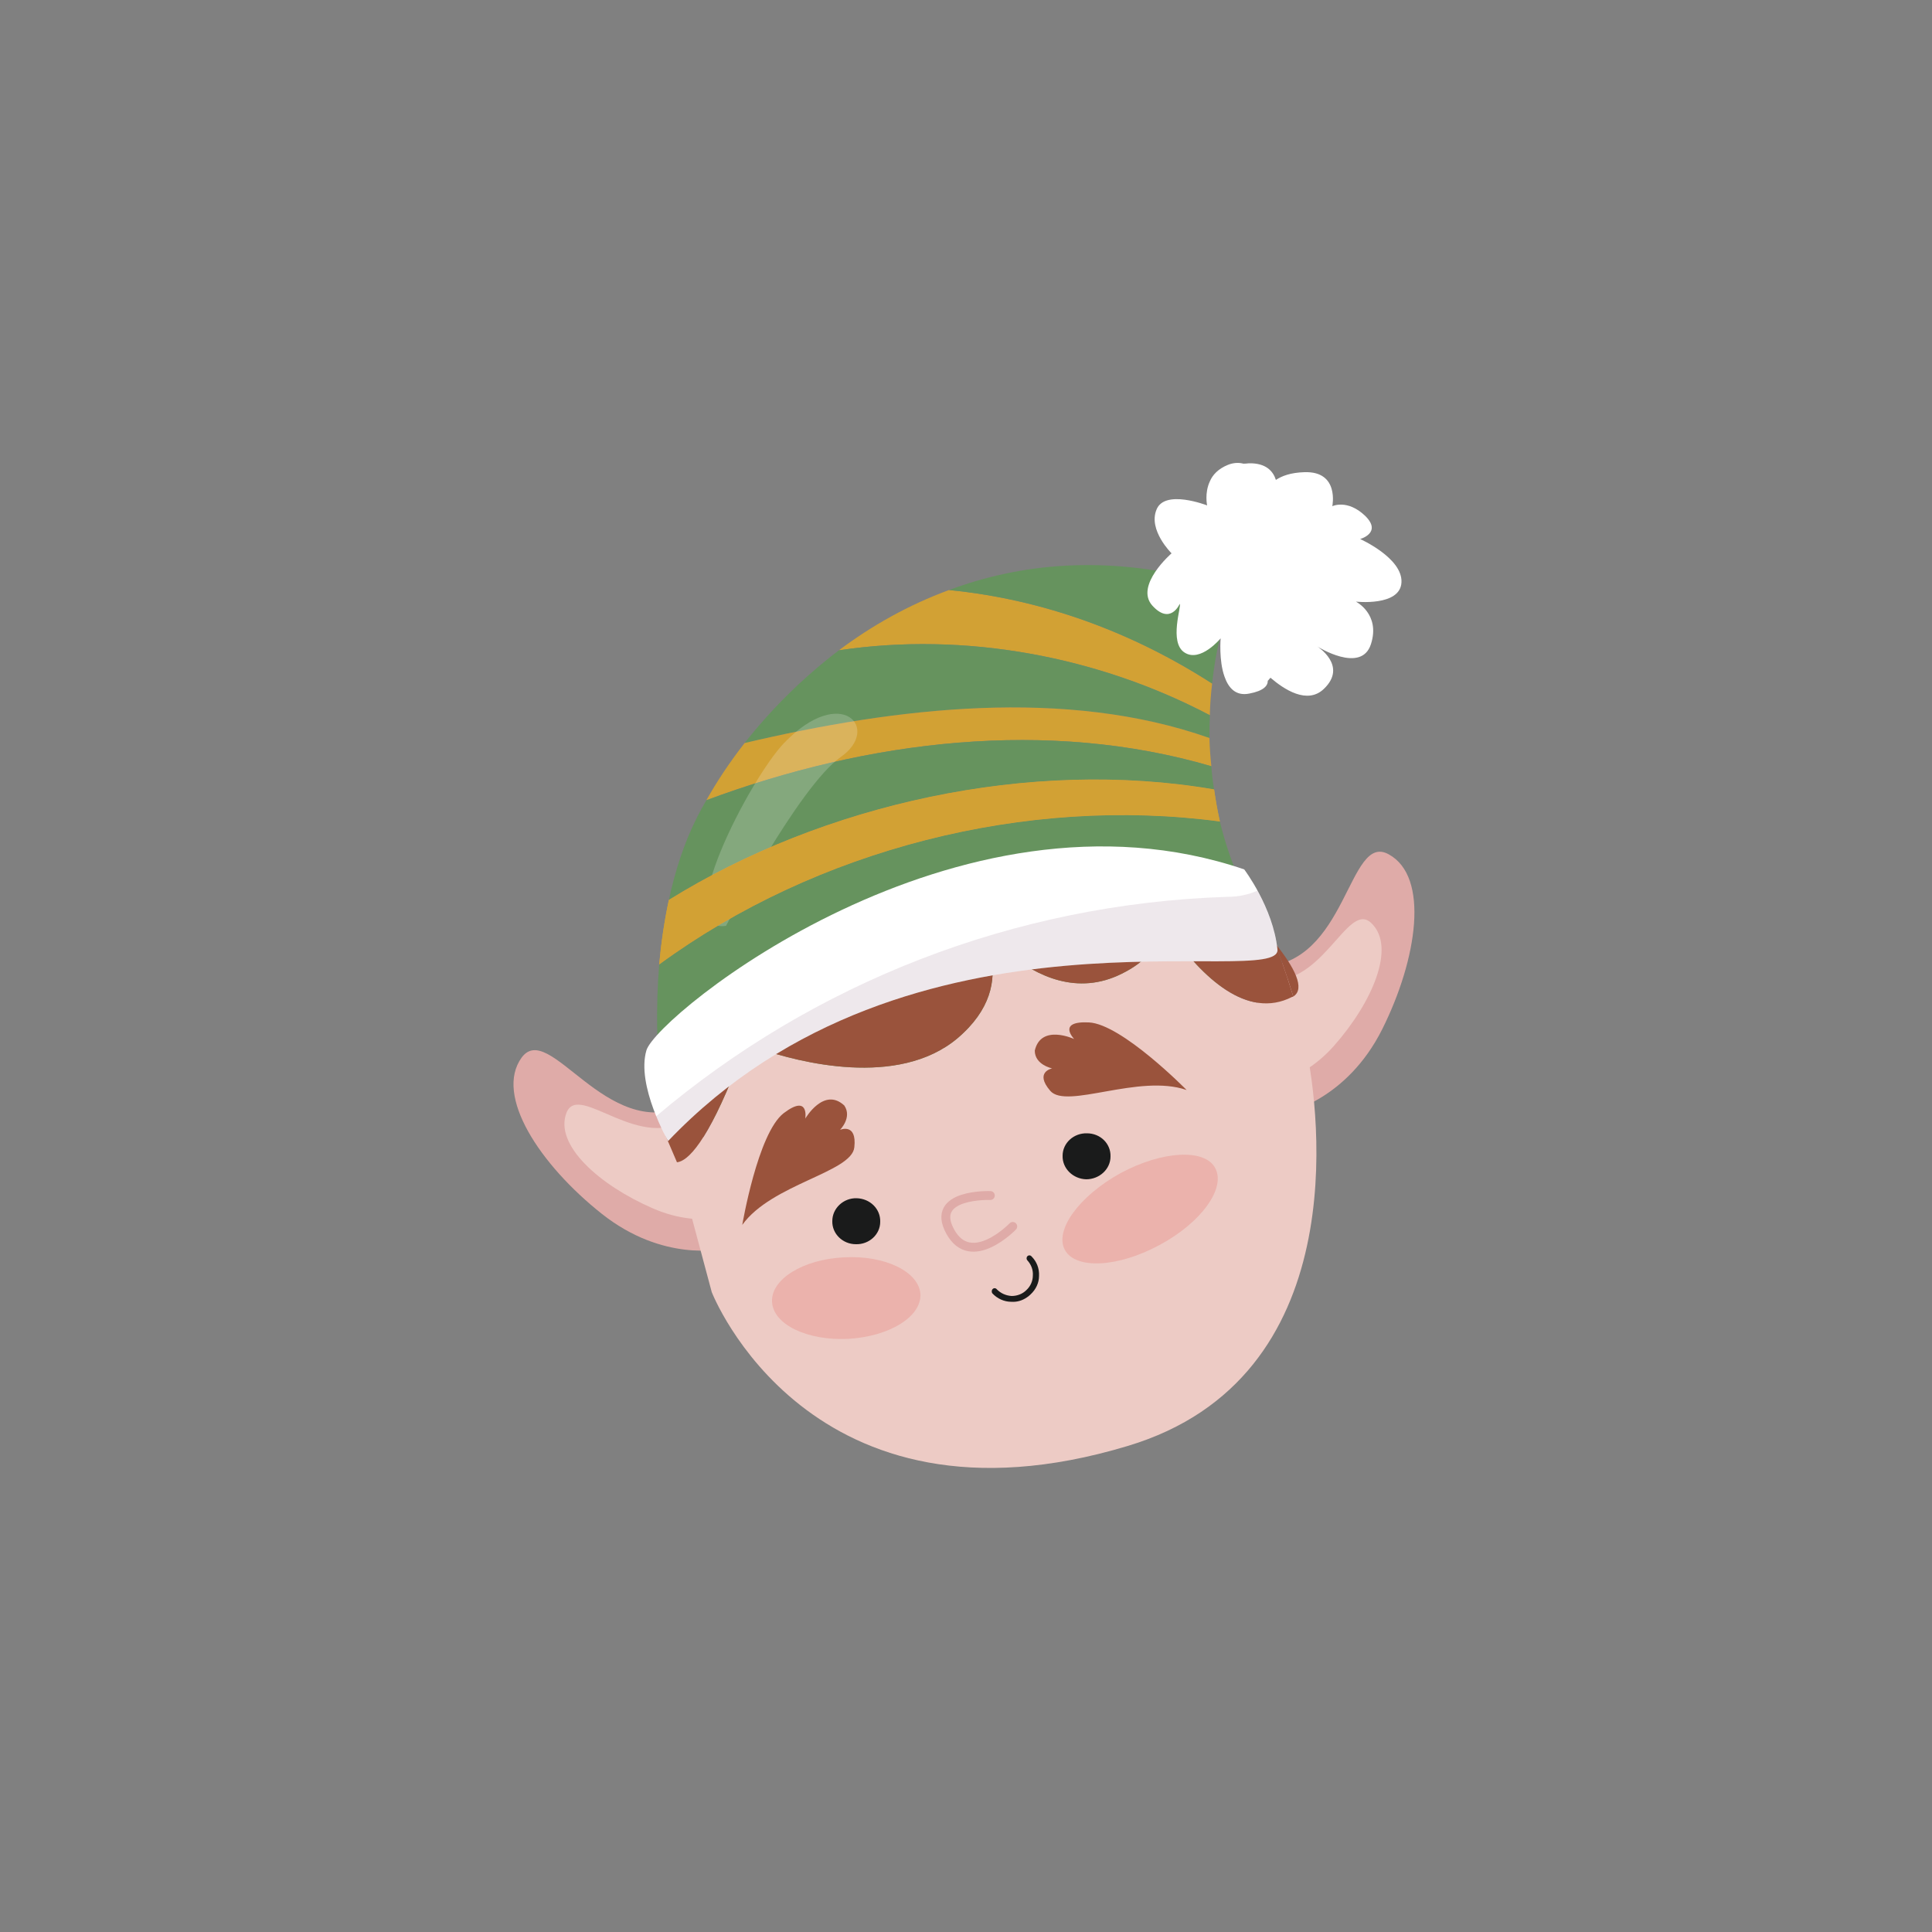 <svg version="1.2" xmlns="http://www.w3.org/2000/svg" viewBox="0 0 500 500" width="500" height="500">
	<rect x="0" y="0" width="500" height="500" fill="#808080" stroke="none"/>
	<title>Proyecto nuevo</title>
	<style>
		.s0 { fill: #d2a134 } 
		.s1 { fill: #66935e } 
		.s2 { fill: #edcbc5 } 
		.s3 { fill: #dfaba8 } 
		.s4 { fill: #c02434 } 
		.s5 { fill: #9a533c } 
		.s6 { fill: #1a1b1b } 
		.s7 { fill: #ffffff } 
		.s8 { opacity: .1;fill: #531942 } 
		.s9 { fill: none;stroke: #dfaba8;stroke-linecap: round;stroke-linejoin: round;stroke-width: 2.3 } 
		.s10 { fill: #ebb2ac } 
		.s11 { opacity: .2;fill: #fdfcfc } 
	</style>
	<path id="&lt;Path&gt;" class="s0" d="m314.2 204.3c0.4 2.8 0.9 5.6 1.5 8.3-50.2-6.7-104.4 7.2-145.1 37 0.5-5.5 1.3-11.1 2.5-16.7 39.9-24.8 93.4-36.8 141.1-28.6z"/>
	<path id="&lt;Path&gt;" class="s0" d="m245.6 152.7c24.5 2.4 47.6 11 68.1 24.2q-0.5 4.1-0.6 8.2c-28.9-15.2-63.3-21.7-96-16.8 8.4-6.3 17.9-11.7 28.5-15.6z"/>
	<path id="&lt;Path&gt;" class="s1" d="m315.6 165.6c-0.9 3.7-1.5 7.5-1.9 11.3-20.5-13.2-43.6-21.8-68.1-24.2 18.5-6.9 40.2-9 64.7-2.7 0 0 7.9 4.2 5.3 15.6z"/>
	<path id="&lt;Path&gt;" class="s1" d="m313.1 185.1q-0.1 2.9-0.1 5.9c-37.1-13.1-80.8-8-120.3 1.3 6.6-8.4 14.8-16.7 24.4-24 32.7-4.9 67.1 1.6 96 16.8z"/>
	<path id="&lt;Path&gt;" class="s0" d="m313 191q0.1 3.6 0.5 7.3c-42.3-12.4-88.8-6.8-130.7 8.8 2.7-4.8 6-9.8 9.9-14.8 39.5-9.3 83.2-14.4 120.3-1.3z"/>
	<path id="&lt;Path&gt;" class="s1" d="m313.5 198.3q0.2 3 0.7 6c-47.7-8.2-101.2 3.8-141.1 28.6 1.6-7.4 3.9-14.7 7.3-21.4q1.1-2.2 2.4-4.4c41.9-15.6 88.4-21.2 130.7-8.8z"/>
	<path id="&lt;Path&gt;" class="s1" d="m328.8 241.3c14.9 19.7-156.5 51-156.5 51 0 0-3.6-19.8-1.7-42.7 40.7-29.8 94.9-43.7 145.1-37 2.6 10.7 6.9 20.6 13.1 28.7z"/>
	<path id="&lt;Path&gt;" class="s2" d="m329.9 244q-1.1-1.3-2.3-2.7 1.2 0 1.2 0c0 0 0.4 1 1.1 2.7z"/>
	<path id="&lt;Path&gt;" class="s3" d="m186.9 323.2c0 0-15.2 3.6-31.2-9.1-16-12.7-27.8-30.6-20.7-40.4 7.2-9.8 21.8 21.7 42.4 12.5z"/>
	<path id="&lt;Path&gt;" class="s2" d="m192.7 313.3c0 0-10.1 5.4-23.8-0.6-13.8-6-25.5-16.4-22.3-24.7 3.2-8.3 19.5 11.2 32.4 0.8z"/>
	<path id="&lt;Path&gt;" class="s3" d="m326.2 250.2c22.6-0.3 22.6-35 33.2-29.1 10.6 5.8 7.4 27.1-1.7 45.3-9.2 18.3-24.5 21.4-24.5 21.4z"/>
	<path id="&lt;Path&gt;" class="s2" d="m325.9 253.3c16.1 4 22.6-20.6 29-14.4 6.5 6.2 0.2 20.6-9.7 31.8-10 11.2-21.4 10.5-21.4 10.5z"/>
	<path id="&lt;Path&gt;" class="s2" d="m334.4 258q0.2 0 0.3-0.1c1.1 3.8 2.3 8.2 3.3 13 3.6 17.4 12.4 85.7-46.1 103.3-82.6 24.9-107.7-39.8-107.7-39.8l-9-33.6c2.8-0.3 7.8-5.1 15.6-25q3-2.2 6-4.3c9.7 3.3 35.5 10.2 51-2.8 8.7-7.4 9.9-15 8.7-21.2q2.2-0.5 4.4-0.9c7.4 6.1 18 11.1 29.4 5.4 6.1-3 8.9-6.7 9.8-10.4q1.5-0.1 2.9-0.2c8.1 11.4 19.7 22.6 31.4 16.6z"/>
	<path id="&lt;Path&gt;" class="s4" d="m252.8 238.6c-1.5-2.4-2.8-3.8-2.8-3.8 0 0 1 1.5 2.8 3.8z"/>
	<path id="&lt;Path&gt;" class="s4" d="m291.9 222.4c0 0 3.2 7.2 8.4 15.2-0.8-8-8.4-15.2-8.4-15.2z"/>
	<path id="&lt;Path&gt;" class="s5" d="m329.9 244c1.1 2.8 2.9 7.6 4.8 13.9 3.2-2 0.3-7.6-4.8-13.9z"/>
	<path id="&lt;Path&gt;" class="s5" d="m260.9 246.6c14.4-2.9 28-4.3 39.2-5-0.9 3.7-3.7 7.4-9.8 10.4-11.4 5.7-22 0.7-29.4-5.4z"/>
	<path id="&lt;Path&gt;" class="s5" d="m329.9 244c1.1 2.8 2.9 7.6 4.8 13.9q-0.1 0.1-0.3 0.1c-11.7 6-23.3-5.2-31.4-16.6 12.4-0.6 21.4-0.3 24.6-0.1q1.2 1.4 2.3 2.7z"/>
	<path id="&lt;Path&gt;" class="s5" d="m256.5 247.5c1.2 6.2 0 13.8-8.7 21.2-15.5 13-41.3 6.1-51 2.8 18.2-12.2 39.6-19.6 59.7-24z"/>
	<path id="&lt;Path&gt;" class="s5" d="m175.2 300.8l-3-7c5.5-6.9 11.8-12.8 18.6-18-7.8 19.9-12.8 24.7-15.6 25z"/>
	<path id="&lt;Path&gt;" class="s5" d="m192.1 317c0 0 4-23.7 10.7-28.9 6.7-5.1 5.6 1.4 5.6 1.4 0 0 4.8-8.3 10.1-3.4 2.1 3.1-1.1 6.3-1.1 6.3 0 0 4.4-1.9 3.7 4.5-0.6 6.5-21.4 9.5-29 20.1z"/>
	<path id="&lt;Path&gt;" class="s5" d="m271.8 282.3c-4.2-4.9 0.5-5.8 0.5-5.8 0 0-4.5-0.9-4.5-4.6 1.6-7 10.2-3 10.2-3 0 0-4.6-4.7 3.8-4.3 8.5 0.4 25.3 17.5 25.3 17.5-12.3-4.3-31.1 5.1-35.3 0.2z"/>
	<path id="&lt;Path&gt;" class="s6" d="m227.8 316.2c0 3.3-2.9 5.9-6.3 5.8-3.4 0-6.2-2.7-6.1-6 0-3.3 2.9-6 6.3-5.9 3.5 0.1 6.2 2.8 6.1 6.1z"/>
	<path id="&lt;Path&gt;" class="s6" d="m287.4 299.3c0 3.3-2.9 5.9-6.3 5.9-3.4-0.1-6.2-2.8-6.1-6.1 0-3.3 2.9-5.9 6.3-5.8 3.5 0 6.2 2.7 6.1 6z"/>
	<path id="&lt;Path&gt;" class="s6" d="m265.7 335.8c-1.2 0.8-2.5 1.2-4 1.1-1.8 0-3.6-0.8-4.9-2.2-0.2-0.3-0.2-0.8 0.1-1.1 0.3-0.3 0.8-0.3 1.1 0.1 1 1 2.3 1.6 3.8 1.7 1.4 0 2.8-0.5 3.8-1.5 1.1-1 1.7-2.4 1.7-3.8 0.1-1.4-0.4-2.8-1.4-3.9-0.3-0.3-0.3-0.8 0-1.1 0.3-0.3 0.8-0.3 1.1 0.1 1.3 1.3 2 3.1 1.9 5 0 1.8-0.8 3.5-2.2 4.8q-0.5 0.5-1 0.8z"/>
	<path id="&lt;Path&gt;" class="s7" d="m350.9 155.7c0 0 6.4 3.2 3.9 11-2.5 7.8-13.9 0.6-13.9 0.6 0 0 8 5 1.7 11-4.3 4.1-10.3 0.1-13.8-2.9q-0.3 0.3-0.6 0.7-0.1 0-0.1 0.1c0 1.3-1.1 2.6-4.8 3.3-3.5 0.7-5.4-1.5-6.4-4.4-1.5-4.2-1-9.9-1-9.9 0 0-5.2 6.3-9.3 3.7-4.2-2.6-0.7-12.3-1.3-12.6 0 0-2.4 5.6-7.1 0.4-4.6-5.2 5-13.5 5-13.5 0 0-6.1-6-3.9-11.3 2.1-5.4 13.1-1.1 13.1-1.1 0 0-0.7-3.2 0.7-6.2 0.7-1.7 2.2-3.3 4.7-4.3 1.5-0.6 2.9-0.6 4-0.3q0.7 0 1.4-0.1c4.5-0.1 6.3 2.1 7 4.3 1.5-1 3.8-1.9 7.4-2 9.1-0.3 7.2 8.8 7.2 8.8 0 0 3.9-1.9 8.5 2.5 4.5 4.4-1.3 6-1.3 6 0 0 11 4.9 10.7 11.2-0.3 6.3-11.8 5-11.8 5z"/>
	<path id="&lt;Path&gt;" class="s7" d="m311.8 170.6c0 0 0.3 0.3 0.7 0.8-0.4-0.5-0.7-0.8-0.7-0.8z"/>
	<path id="&lt;Path&gt;" class="s7" d="m172.9 295.3c0 0-8.3-14.4-5.6-23.5 2.8-9.1 80.4-72.1 154.7-46.8 0 0 7.5 9.9 8.6 20.7 1.1 10.8-95.1-16-157.7 49.6z"/>
	<path id="&lt;Path&gt;" class="s8" d="m325.4 230.5c2.1 3.8 4.6 9.4 5.2 15.2 1.1 10.8-95.1-16-157.7 49.6 0 0-1.5-2.7-3.1-6.4 40.7-34.5 92.5-55 147.8-56.8 3 0 5.6-0.6 7.8-1.6z"/>
	<path id="&lt;Path&gt;" class="s2" d="m262.1 317.4c0 0-10.8 11.2-16.2 1.3-5.4-9.9 10.4-9.3 10.4-9.3"/>
	<path id="&lt;Path&gt;" class="s9" d="m262.1 317.4c0 0-10.8 11.2-16.2 1.3-5.4-9.9 10.4-9.3 10.4-9.3"/>
	<path id="&lt;Path&gt;" class="s10" d="m314.5 302.3c2.8 5.2-3.6 14.1-14.4 19.9-10.7 5.8-21.7 6.4-24.5 1.3-2.8-5.1 3.7-14 14.4-19.9 10.8-5.8 21.8-6.4 24.5-1.3z"/>
	<path id="&lt;Path&gt;" class="s10" d="m238.2 334.9c0.3 5.9-8.1 11-18.7 11.6-10.6 0.5-19.4-3.7-19.7-9.6-0.3-5.8 8-11 18.6-11.5 10.6-0.6 19.4 3.7 19.8 9.5z"/>
	<path id="&lt;Path&gt;" class="s11" d="m203 192.2c14.8-15.3 25.1-3.6 14.6 3.7-10.9 7.7-29.7 43.7-29.7 43.7-14.8 2.2 6.2-38.2 15.1-47.4z"/>
	<path id="&lt;Path&gt;" class="s0" d="m314.2 204.3c0.4 2.8 0.9 5.6 1.5 8.3-50.2-6.7-104.4 7.2-145.1 37 0.5-5.5 1.3-11.1 2.5-16.7 39.9-24.8 93.4-36.8 141.1-28.6z"/>
</svg>